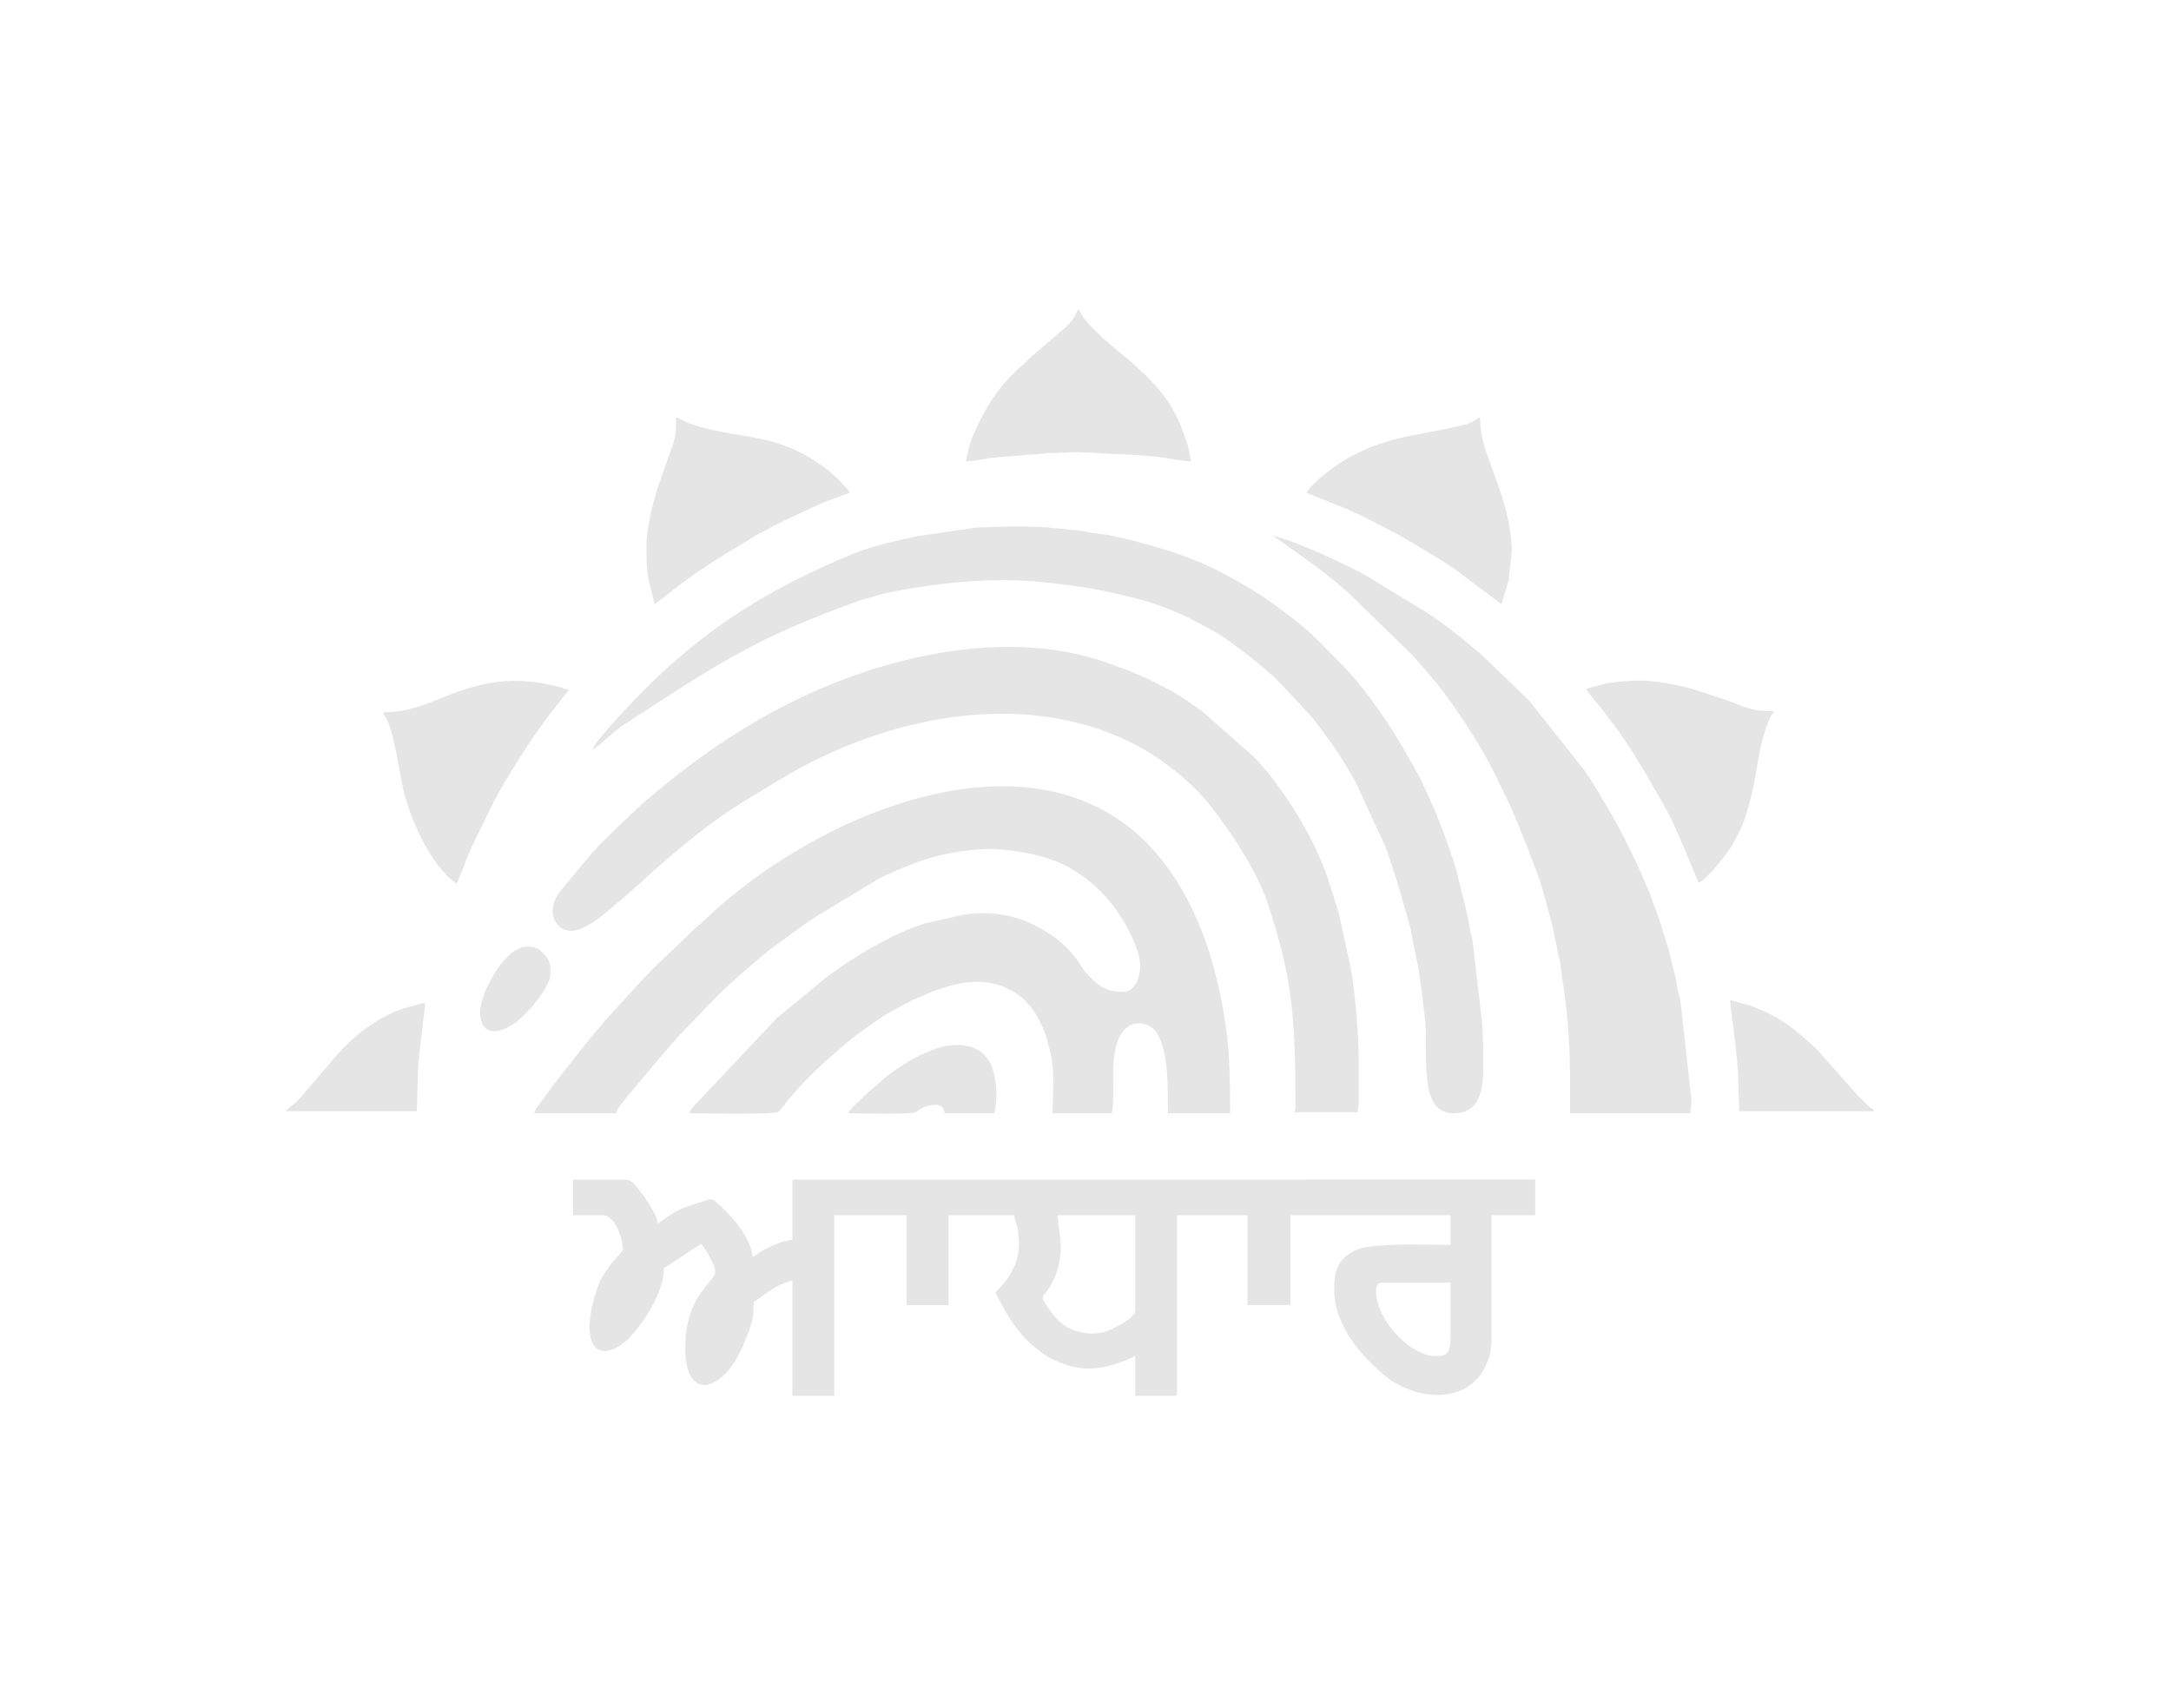 <?xml version="1.0" encoding="UTF-8" standalone="no"?>
<svg
   xmlns:dc="http://purl.org/dc/elements/1.1/"
   xmlns:cc="http://creativecommons.org/ns#"
   xmlns:rdf="http://www.w3.org/1999/02/22-rdf-syntax-ns#"
   xmlns:svg="http://www.w3.org/2000/svg"
   xmlns="http://www.w3.org/2000/svg"
   viewBox="0 0 100 78.667"
   height="78.667"
   width="100"
   xml:space="preserve"
   id="svg2"
   version="1.1"><defs
     id="defs6" /><g
     transform="matrix(1.333,0,0,-1.333,0,78.667)"
     id="g10"><g
       transform="scale(0.1)"
       id="g12"><path
         id="path14"
         style="fill:#E5E5E5;fill-opacity:1;fill-rule:evenodd;stroke:none"
         d="m 184.602,205.434 h 28.207 c 0.582,2.183 4.418,6.14 5.793,7.961 l 7.691,9.234 c 3.809,4.285 7.375,8.809 11.465,12.863 0.613,0.61 1.004,0.977 1.558,1.613 0.047,0.055 0.114,0.137 0.164,0.192 l 8.321,8.601 c 4.844,4.899 13.031,11.86 18.363,16.196 l 11.824,8.621 c 0.739,0.512 1.371,0.89 2.121,1.41 0.746,0.512 1.368,0.891 2.114,1.406 l 21.324,12.883 c 0.91,0.457 1.539,0.797 2.355,1.168 7.504,3.398 14.84,6.449 23.168,7.863 4.004,0.68 8.688,1.313 12.793,1.313 4.219,0 8.09,-0.551 12.133,-1.262 5.219,-0.918 10.422,-2.433 15.133,-4.965 9.523,-5.105 17.055,-13.758 21.68,-23.457 1.601,-3.371 3.457,-7.937 3.152,-11.832 -0.258,-3.234 -1.902,-7.847 -5.91,-7.847 -6.278,0 -8.918,2.437 -12.969,6.777 -0.805,0.863 -1.023,1.496 -1.695,2.535 -2.754,4.262 -6.602,8.219 -10.961,10.902 -1.942,1.196 -3.516,2.164 -5.633,3.176 -7.355,3.524 -15.863,4.543 -23.941,3.246 l -12.934,-2.933 c -11.027,-3.2 -25.203,-11.809 -34.074,-18.461 L 270.18,239.742 c -0.711,-0.594 -0.856,-0.582 -1.578,-1.25 l -28.239,-29.933 c -0.867,-1.063 -1.769,-1.637 -2.168,-3.125 2.2,0 29.305,-0.528 30.602,0.425 1.348,0.989 2.82,3.524 4.043,4.774 0.484,0.496 0.59,0.625 1,1.117 0.051,0.051 0.113,0.133 0.164,0.188 4.859,5.816 11.926,12.179 17.754,17.152 l 0.578,0.48 c 3.68,3.118 7.598,5.762 11.543,8.555 2.613,1.848 5.691,3.324 8.512,4.887 1.078,0.597 2.007,1.101 3.031,1.554 l 6.391,2.778 c 9.558,3.633 19.199,5.621 28.496,0.035 5.769,-3.465 9.097,-9.395 11.254,-15.543 0.363,-1.031 0.472,-2.016 0.789,-3.09 2.453,-8.391 1.371,-15.078 1.371,-23.312 h 20.449 c 1.738,7.464 -2.152,23.996 5.465,29.793 3.218,2.453 8.054,1.125 10.043,-1.942 4.215,-6.512 3.886,-19.5 3.886,-27.851 h 21.508 c 0,9.882 -0.133,20.722 -1.476,29.906 -2.993,20.48 -9.008,40.91 -21.95,57.387 -39.851,50.738 -119.5,17.046 -158.773,-21.098 -0.91,-0.887 -1.387,-1.043 -2.305,-1.926 l -9.882,-9.512 c -0.227,-0.207 -0.387,-0.343 -0.559,-0.496 -6.106,-5.57 -11.621,-11.996 -17.234,-18.027 -4.68,-5.027 -9.469,-10.879 -13.688,-16.285 -3.758,-4.817 -7.707,-9.531 -11.148,-14.59 -1.036,-1.52 -3.051,-3.621 -3.457,-5.359" /><path
         id="path16"
         style="fill:#E5E5E5;fill-opacity:1;fill-rule:evenodd;stroke:none"
         d="m 475.496,144.082 c 0,1.227 0.504,2.82 1.762,2.82 h 23.976 V 128.57 c 0,-6.718 -1.535,-7.054 -5.289,-7.054 -8.496,0 -20.449,12.359 -20.449,22.566 z m -110.012,26.094 h 26.797 v -32.793 c 0,-2.149 -4.136,-4.43 -5.883,-5.403 -5.343,-2.976 -9.261,-3.371 -14.925,-1.656 -4.797,1.453 -7.926,5.614 -10.442,9.672 -1.426,2.305 -0.488,2.203 0.86,4.152 7.55,10.907 3.593,20.665 3.593,26.028 z m -167.484,0 h 10.578 c 2.133,0 3.949,-2.692 4.742,-4.43 1.231,-2.703 1.68,-4.234 1.957,-7.562 l -4.379,-5.137 c -0.511,-0.742 -0.808,-1.27 -1.265,-1.91 -0.863,-1.207 -1.797,-2.574 -2.403,-3.946 -0.742,-1.683 -1.132,-3.082 -1.699,-5 -1.297,-4.39 -2.898,-11.586 -0.828,-16.089 2.113,-4.598 7.242,-2.895 10.656,-0.082 0.7,0.574 1.153,0.824 1.774,1.398 l 2.781,3.211 c 3.969,4.863 9.469,13.797 9.469,21.211 0.351,0.094 10.523,7.129 13.047,8.461 1.25,-1.871 5.652,-8.348 4.547,-10.528 -2.036,-4.003 -10.192,-9.011 -10.192,-25.437 0,-14.188 7.211,-15.84 14.199,-8.559 3.512,3.657 6.172,9.836 7.883,14.688 1.367,3.883 1.543,4.609 1.543,9.738 2.121,1.125 7.172,5.953 13.399,7.406 v -39.843 h 14.457 v 62.41 h 25.035 v -31.031 h 14.457 v 31.031 h 22.566 c 0.387,-1.672 1.106,-3.203 1.321,-4.676 0.886,-6.055 0.64,-9.977 -2.262,-15.187 -2.203,-3.95 -4.34,-5.34 -5.406,-6.938 3.382,-6.387 6.199,-11.844 11.543,-17.016 0.406,-0.394 0.48,-0.457 0.925,-0.836 0.078,-0.066 0.305,-0.257 0.383,-0.324 l 0.574,-0.48 c 1.883,-1.606 4.008,-3.227 6.274,-4.305 7.304,-3.488 13.726,-4.305 21.773,-1.59 1.278,0.438 2.196,0.703 3.414,1.176 l 3.418,1.516 v -13.75 h 13.399 c 0.812,0 1.058,0.242 1.058,1.058 v 61.352 h 24.328 v -31.031 h 14.809 v 31.031 h 55.359 v -10.227 c -9.285,0 -19.582,0.512 -28.586,-0.679 -2.515,-0.332 -4.281,-1.051 -5.98,-2.129 -4.957,-3.153 -5.629,-7.059 -5.629,-12.707 0,-12.086 9.055,-22.77 17.738,-29.86 8.493,-6.933 22.821,-9.636 31.192,-1.441 2.758,2.695 5.371,8.008 5.371,13.316 v 43.727 h 15.16 v 12.34 H 273.809 v -20.805 c -2.918,-0.066 -8.332,-2.563 -10.778,-4.031 l -2.976,-1.961 c -0.563,6.777 -7.137,14.277 -12.09,18.582 -2.106,1.828 -2.121,1.644 -5.051,0.679 -5.269,-1.742 -7.676,-2.152 -12.07,-5.21 l -3.578,-2.418 c -0.297,3.543 -5.059,9.894 -7.348,12.75 -1.09,1.363 -1.945,2.414 -4.289,2.414 H 198 v -12.34" /><path
         id="path18"
         style="fill:#E5E5E5;fill-opacity:1;fill-rule:evenodd;stroke:none"
         d="m 190.949,275.246 c 0,-1.664 0.879,-3.734 1.699,-4.644 6.059,-6.739 16.641,4.406 21.723,8.375 l 3.621,3.078 c 0.742,0.621 1.074,1.113 1.817,1.707 0.886,0.711 1.054,0.781 1.902,1.625 3.434,3.418 14.707,13.004 18.75,16.156 0.75,0.59 1.336,0.969 2.016,1.512 8.539,6.859 18.171,12.316 27.519,17.965 35.211,21.273 83.004,31.585 121.414,12.238 9.817,-4.942 20.445,-13.301 27.117,-21.891 4.133,-5.316 7.887,-10.683 11.371,-16.484 3.606,-6.008 6.934,-12.547 8.926,-19.278 2.203,-7.425 2.59,-7.929 4.59,-16.214 4.117,-17.032 4.227,-34.2 4.227,-51.84 0,-0.953 -0.168,-0.973 -0.352,-1.762 h 21.859 c 0.036,1.59 0.352,1.399 0.352,3.172 v 15.867 c 0,7.531 -1.328,22.895 -2.562,29.875 l -4.336,19.996 -3.899,12.317 c -4.781,13.39 -11.992,25.066 -20.582,36.187 l -3.797,4.317 c -0.383,0.382 -0.504,0.511 -0.851,0.91 l -18.368,16.187 c -0.953,0.68 -1.527,0.977 -2.523,1.707 -3.453,2.52 -7.277,4.953 -11.172,6.809 l -4.195,2.152 c -1.899,0.844 -3.801,1.633 -5.645,2.465 -1.875,0.852 -3.832,1.422 -5.879,2.227 -37.722,14.89 -85.093,2.554 -119.16,-16.098 -14.508,-7.941 -27.801,-17.289 -40.429,-27.977 l -4.039,-3.363 c -0.797,-0.738 -1.083,-1.176 -1.997,-1.883 l -6.339,-6.004 c -0.071,-0.07 -0.282,-0.273 -0.36,-0.343 l -5.523,-5.407 c -0.051,-0.054 -0.121,-0.129 -0.172,-0.179 l -1.856,-2.028 c -0.406,-0.445 -0.578,-0.636 -1.023,-1.086 L 192.77,281.188 c -0.805,-1.336 -1.821,-3.946 -1.821,-5.942" /><path
         id="path20"
         style="fill:#E5E5E5;fill-opacity:1;fill-rule:evenodd;stroke:none"
         d="m 204.699,330.961 c 2.617,1.75 7.114,5.949 9.871,8.109 33.2,21.532 46.375,30.703 82.907,43.68 1.586,0.508 3.027,0.785 4.664,1.324 4.336,1.422 10.293,2.36 14.894,3.09 14.504,2.305 29.977,3.352 44.637,1.684 13.215,-1.5 18.523,-2.414 30.824,-5.489 5.371,-1.343 10.688,-3.285 15.652,-5.507 l 2.637,-1.239 c 0.656,-0.328 0.363,-0.222 0.918,-0.496 4.508,-2.23 9.09,-4.648 13.168,-7.633 6.027,-4.402 11.008,-8.316 15.844,-12.714 l 11.461,-12.168 c 0.804,-0.997 1.551,-1.825 2.406,-2.879 0.856,-1.051 1.484,-1.961 2.277,-3.012 4.11,-5.473 7.946,-11.305 11.254,-17.309 0.242,-0.433 0.235,-0.386 0.496,-0.91 l 10.246,-22.195 c 3.399,-9.609 5.856,-18.246 8.563,-28.109 l 1.73,-8.844 c 0.321,-1.656 0.582,-2.735 0.899,-4.391 l 1.324,-8.902 c 0.262,-3.18 0.762,-6.215 1.082,-9.5 1.176,-12.145 -2.59,-32.117 9.84,-32.117 11.34,0 10.227,12.707 10.227,20.8 0,3.793 -0.165,6.59 -0.352,10.231 l -3.316,28.418 c -0.266,1.699 -0.657,2.758 -0.926,4.367 -0.985,5.926 -2.602,11.301 -3.961,17.191 -1.266,5.481 -3.297,10.864 -5.156,16 -0.446,1.231 -0.957,2.696 -1.457,3.829 -0.547,1.226 -0.93,2.441 -1.524,3.765 -0.59,1.32 -1.109,2.477 -1.637,3.653 l -2.449,5.308 c -0.375,0.754 -0.433,1.121 -0.883,1.942 -7.105,12.921 -11.355,20.363 -20.699,32.187 -4.672,5.918 -10.105,11.02 -15.379,16.359 -2.605,2.633 -5.636,5.036 -8.551,7.313 l -6.05,4.531 c -5.16,3.828 -10.731,6.965 -16.367,10.074 -4.629,2.559 -9.645,4.731 -14.606,6.551 -7.301,2.684 -22.148,6.953 -29.289,7.735 -1.777,0.195 -3.063,0.39 -4.59,0.699 -3.015,0.605 -6.215,0.734 -9.461,1.117 -9.109,1.07 -19.406,0.707 -28.59,0.32 l -20.308,-2.961 c -7.297,-1.57 -14.457,-3.09 -21.395,-5.758 -35.898,-14.769 -59.566,-31.367 -85.035,-60.238 -1.476,-1.879 -5.277,-5.816 -5.84,-7.906" /><path
         id="path22"
         style="fill:#E5E5E5;fill-opacity:1;fill-rule:evenodd;stroke:none"
         d="m 542.488,219.539 v -14.105 h 41.606 c 0,1.875 0.496,2.671 0.359,4.933 l -3.785,33.953 c -0.32,1.672 -0.715,2.676 -1.012,4.278 -0.351,1.945 -0.433,2.797 -0.851,4.437 l -2.153,8.778 c -1.91,6.085 -2.898,9.929 -5.355,16.152 -0.555,1.41 -0.809,2.5 -1.426,3.863 -0.582,1.301 -1.117,2.547 -1.594,3.695 -1.074,2.606 -2.117,5.028 -3.336,7.594 l -3.484,7.094 c -1.344,2.469 -2.461,4.738 -3.824,7.105 -2.871,4.989 -6.867,11.899 -10.156,16.641 l -19.008,24.012 -16.336,15.75 c -6.246,5.312 -11.481,9.609 -18.238,14.203 l -23.45,14.273 c -7.105,3.555 -22.531,10.938 -30.562,12.809 l 10.523,-7.457 c 1.782,-1.313 3.301,-2.387 5.094,-3.723 1.82,-1.359 3.395,-2.644 5.141,-4.027 1.695,-1.34 3.031,-2.664 4.781,-4.035 l 22.871,-22.262 8.312,-9.668 c 6.54,-8.23 15.333,-21.617 20.071,-31.402 l 5.16,-10.711 c 2.519,-5.547 9.898,-23.824 11.277,-29.274 0.817,-3.207 3.242,-11.257 3.735,-14.246 0.418,-2.543 1.031,-4.492 1.504,-7.312 0.187,-1.086 0.601,-2.524 0.82,-3.762 0.258,-1.449 0.266,-2.773 0.492,-4.094 1.699,-9.902 2.824,-22.019 2.824,-33.492" /><path
         id="path24"
         style="fill:#E5E5E5;fill-opacity:1;fill-rule:evenodd;stroke:none"
         d="m 333.75,430.746 c 2.738,0 6.32,0.789 9.008,1.219 l 19.555,1.601 c 3.906,0 6.527,0.348 10.226,0.356 l 20.129,-1.027 c 3.176,-0.309 6.496,-0.43 9.648,-0.93 2.895,-0.461 6.317,-1.219 9.356,-1.219 -0.633,1.324 -0.707,4.313 -1.652,6.805 -1.469,3.851 -1.125,3.617 -3.18,8.105 -2.633,5.746 -6.727,10.574 -10.945,14.797 l -5.879,5.402 c -3.844,2.993 -15.864,12.696 -17.125,17.426 -1.051,-0.765 -0.528,-0.402 -1.137,-1.687 -0.926,-1.965 -2.149,-3.258 -3.707,-4.754 -0.719,-0.692 -0.863,-0.707 -1.555,-1.266 l -10.801,-9.301 c -1.078,-1.066 -1.753,-1.8 -2.89,-2.746 -0.41,-0.343 -0.348,-0.297 -0.75,-0.664 l -0.363,-0.343 c -7.028,-6.465 -11.692,-14.063 -15.368,-22.707 -1.629,-3.829 -1.648,-5.118 -2.57,-9.067" /><path
         id="path26"
         style="fill:#E5E5E5;fill-opacity:1;fill-rule:evenodd;stroke:none"
         d="m 451.516,419.816 14.097,-5.652 c 1.578,-0.684 2.961,-1.394 4.586,-2.113 l 10.735,-5.485 c 0.621,-0.339 0.629,-0.296 1.195,-0.57 0.598,-0.289 0.535,-0.273 1.125,-0.637 8.094,-4.972 16.723,-9.351 24.086,-15.406 l 11.523,-8.574 2.481,8.449 1.047,9.891 c 0,6.094 -1.911,15.097 -4.032,20.648 -0.433,1.129 -0.57,1.836 -0.953,2.922 l -3.738,10.371 c -1.23,3.453 -2.211,7.688 -2.211,12.246 -1.074,-0.289 -1.844,-1.125 -3.422,-1.863 -3.305,-1.539 -19.879,-4.016 -26.32,-5.766 -1.59,-0.429 -2.602,-0.832 -4.313,-1.328 -0.859,-0.254 -1.089,-0.398 -1.816,-0.652 -0.879,-0.313 -1.227,-0.363 -2.094,-0.734 -7.129,-3.043 -11.004,-5.438 -16.738,-10.055 -1.156,-0.93 -4.899,-4.434 -5.238,-5.692" /><path
         id="path28"
         style="fill:#E5E5E5;fill-opacity:1;fill-rule:evenodd;stroke:none"
         d="m 223.387,401.48 c 0,-11.66 0.457,-9.953 2.82,-20.101 l 3.637,2.711 c 11.301,9.168 19.496,13.828 31.691,21.199 1.508,0.91 2.82,1.418 4.363,2.336 3.165,1.879 17.485,8.449 20.157,9.465 1.09,0.414 1.617,0.531 2.57,0.949 l 4.93,1.777 c -0.371,1.395 -1.434,1.891 -2.325,2.965 -0.328,0.403 -0.152,0.219 -0.472,0.582 l -0.512,0.547 c -7.129,7.129 -16.613,12.262 -26.516,14.387 -9.511,2.035 -20.546,2.898 -28.167,6.738 -0.958,0.485 -0.762,0.594 -1.95,0.871 0,-5.39 -0.125,-7.07 -1.859,-11.539 l -4.406,-12.515 c -1.871,-5.918 -3.961,-14.071 -3.961,-20.372" /><path
         id="path30"
         style="fill:#E5E5E5;fill-opacity:1;fill-rule:evenodd;stroke:none"
         d="m 548.129,352.113 c 0.269,-0.992 4.906,-6.375 5.691,-7.355 1.051,-1.313 1.77,-2.543 2.852,-3.844 5.93,-7.129 13.301,-20.41 17.887,-28.305 3.535,-6.086 7.617,-15.828 10.386,-22.757 l 1.973,-4.731 c 1.547,0.414 4.559,3.711 5.59,4.988 4.617,5.75 4.937,5.567 8.515,12.641 1.93,3.82 3.028,7.957 4.082,12.133 2.508,9.902 1.965,15.066 5.915,25.824 0.562,1.535 1.21,2.488 1.988,3.652 -9.918,0 -10.86,2.289 -19.742,4.938 -3.453,1.031 -7.321,2.578 -11.02,3.437 -10.433,2.422 -15.836,2.817 -26.266,1.403 -2.613,-0.356 -5.281,-1.422 -7.851,-2.024" /><path
         id="path32"
         style="fill:#E5E5E5;fill-opacity:1;fill-rule:evenodd;stroke:none"
         d="m 132.418,344.004 c 0.258,-1.113 0.262,-0.863 0.797,-1.668 2.59,-3.891 4.594,-17.285 5.808,-23.461 2.04,-10.363 9.524,-27.906 18.782,-34.105 0.797,1.507 1.101,2.824 1.883,4.46 0.496,1.04 0.449,1.29 0.843,2.333 2.332,6.179 6.758,14.664 9.547,20.425 3.727,7.719 15.004,25.352 20.625,32.262 l 5.887,7.512 c -1.281,0.105 -2.469,0.804 -4.09,1.203 -14.738,3.637 -25.328,1.98 -39.977,-4.031 -6.593,-2.707 -12.339,-4.93 -20.105,-4.93" /><path
         id="path34"
         style="fill:#E5E5E5;fill-opacity:1;fill-rule:evenodd;stroke:none"
         d="m 601.02,206.137 h 46.543 c -0.555,1.531 -0.133,-0.082 -2.739,2.554 -0.992,1.012 -1.871,1.793 -2.82,2.821 l -14.242,16.078 c -8.055,7.305 -12.516,11.308 -23.309,15.129 l -6.605,1.855 c 0,-2.488 2.898,-20.926 2.824,-28.207 -0.039,-3.414 0.348,-6.406 0.348,-10.23" /><path
         id="path36"
         style="fill:#E5E5E5;fill-opacity:1;fill-rule:evenodd;stroke:none"
         d="m 98.922,206.137 h 45.133 l 0.347,12.703 c -0.015,6.176 2.473,21.39 2.473,24.672 -1.555,-0.125 -2.855,-0.711 -4.262,-1.024 -10.039,-2.25 -19.316,-9.172 -25.98,-16.687 l -10.91,-12.715 c -0.59,-0.703 -0.582,-0.859 -1.243,-1.574 -0.796,-0.86 -1.785,-1.867 -2.652,-2.637 l -2.336,-1.898 C 99,206.426 99.207,206.934 98.922,206.137" /><path
         id="path38"
         style="fill:#E5E5E5;fill-opacity:1;fill-rule:evenodd;stroke:none"
         d="m 293.203,205.434 c 2.719,0 21.313,-0.465 22.992,0.281 0.762,0.336 1.438,1.035 2.391,1.484 2.387,1.121 7.664,2.547 7.758,-1.765 h 17.281 c 1.148,4.933 0.883,11.558 -0.957,16.324 -0.699,1.812 -2.695,4.297 -4.254,5.265 -4.012,2.489 -9.18,2.434 -13.965,1.11 -0.902,-0.25 -0.715,-0.266 -1.285,-0.481 l -4.277,-1.714 c -0.754,-0.313 -0.461,-0.168 -1.207,-0.555 -4.317,-2.215 -9.11,-5.336 -12.735,-8.422 l -4.136,-3.621 c -1.614,-1.25 -2.582,-2.356 -3.993,-3.762 -1.125,-1.125 -3.203,-2.601 -3.613,-4.144" /><path
         id="path40"
         style="fill:#E5E5E5;fill-opacity:1;fill-rule:evenodd;stroke:none"
         d="m 165.914,240.34 c 0,-7.672 5.504,-8.149 11.926,-3.813 3.605,2.43 12.402,12.211 12.402,17.215 0,2.797 -0.109,4.383 -2.191,6.621 -1.399,1.504 -1.867,2.067 -4.18,2.543 -1.75,0.364 -3.531,0.055 -5.125,-0.843 -1.992,-1.125 -2.418,-1.614 -3.933,-3.118 -3.723,-3.695 -8.899,-13 -8.899,-18.605" /></g></g></svg>